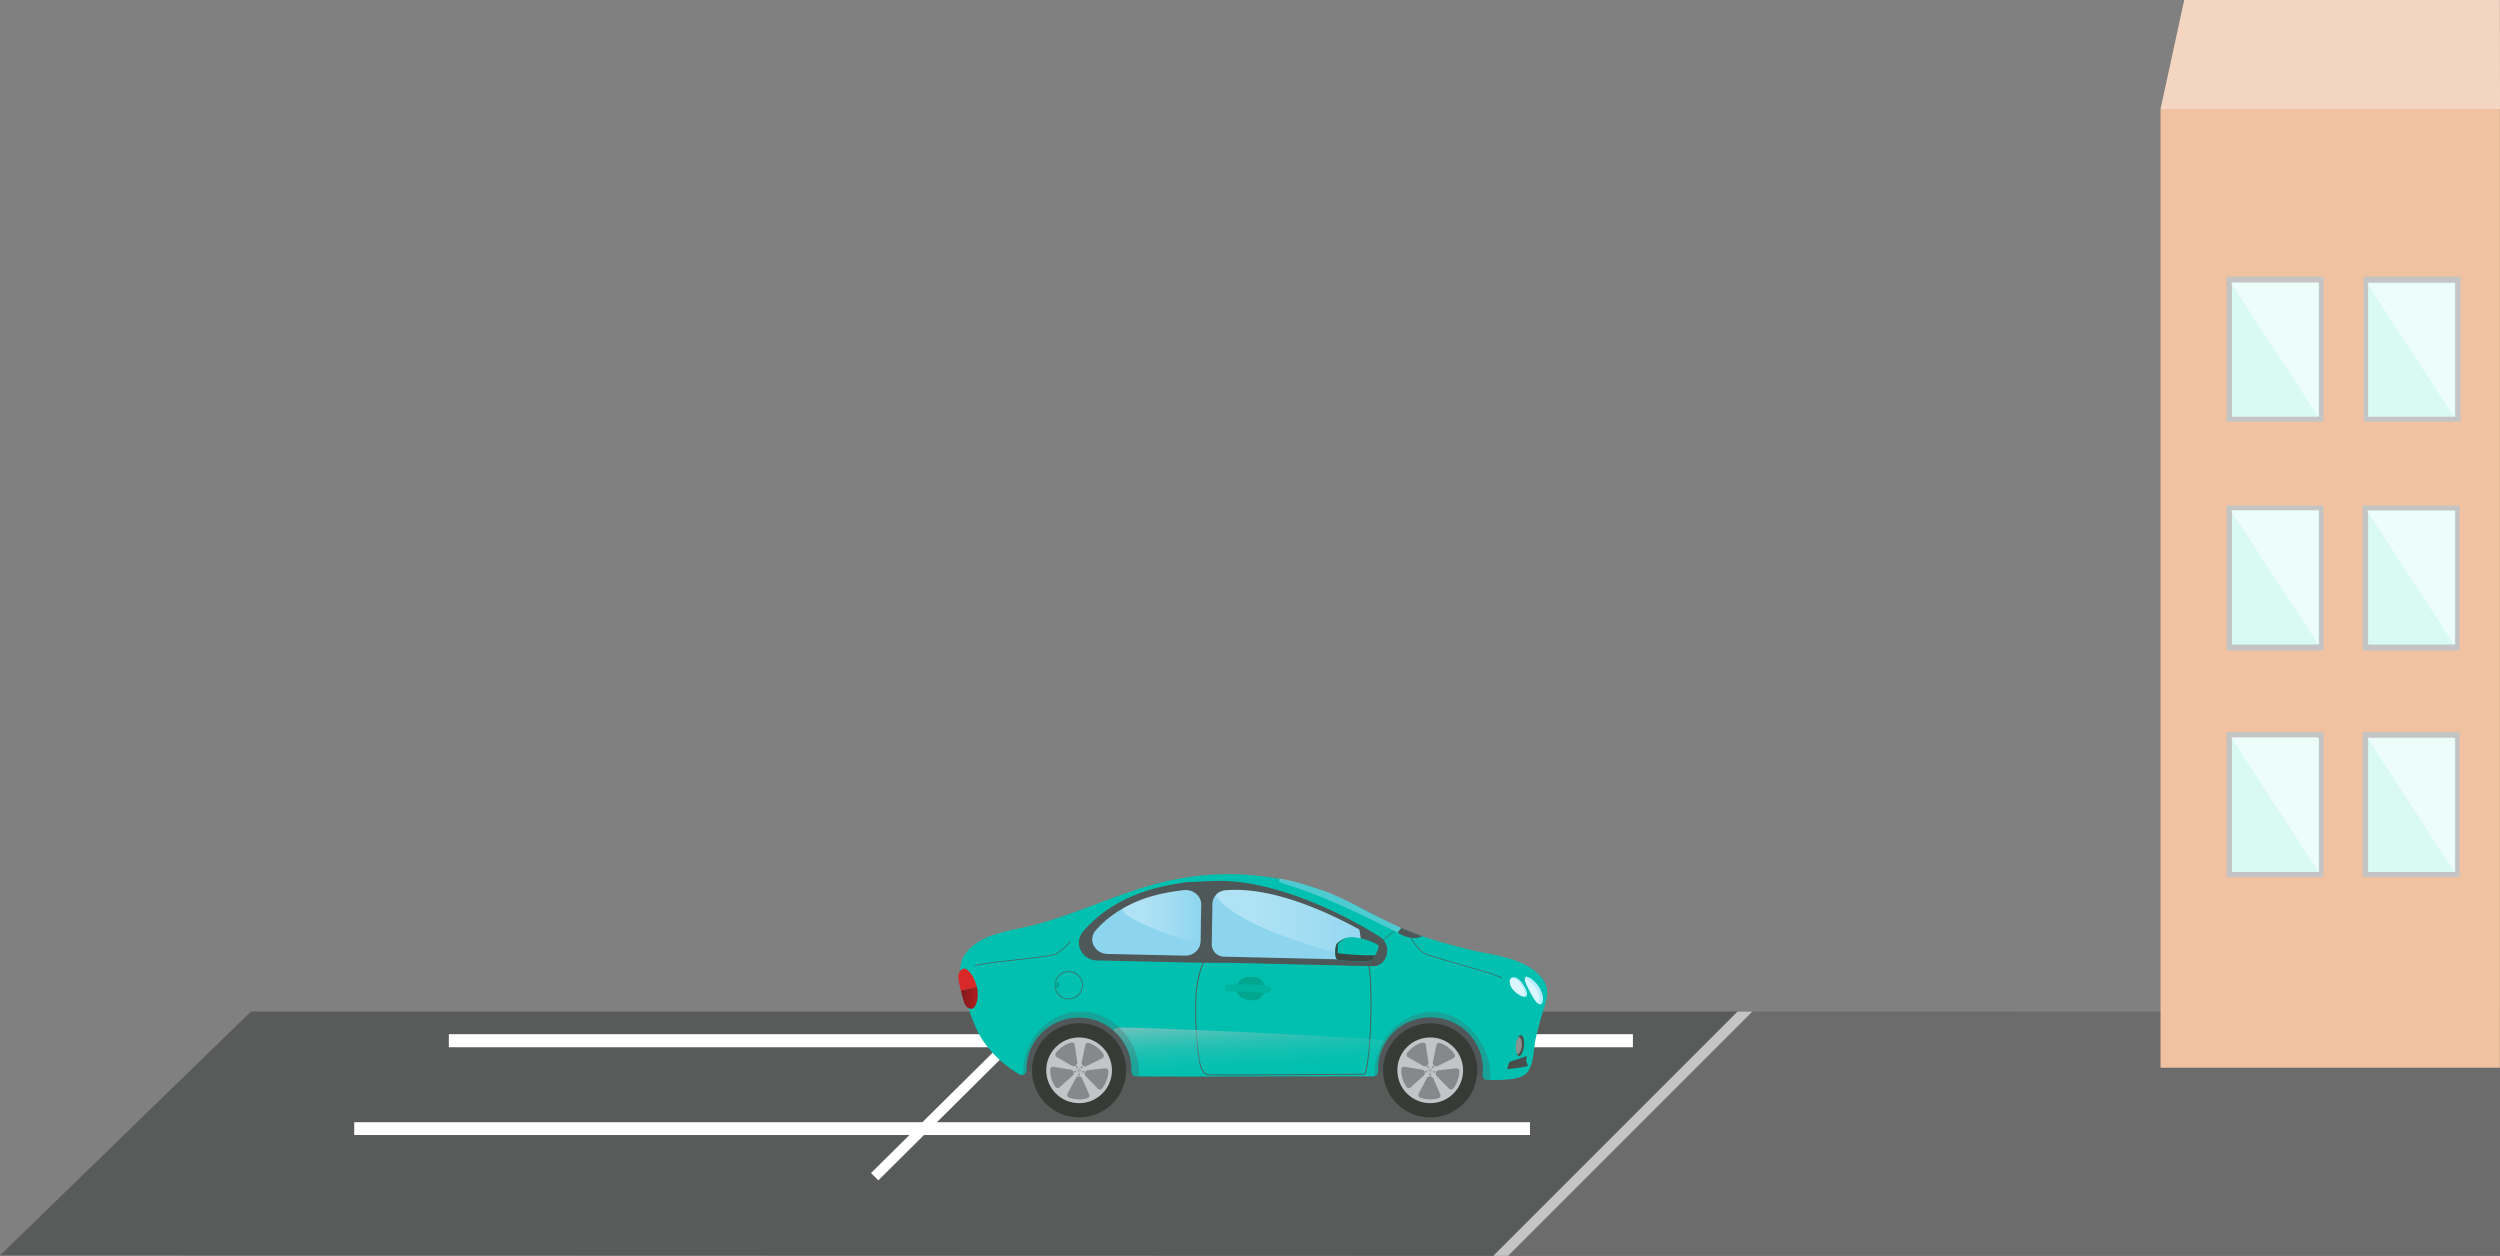 <svg xmlns="http://www.w3.org/2000/svg" xmlns:xlink="http://www.w3.org/1999/xlink" viewBox="0 0 1931.7 970.4"><rect x="0" y="0" width="1931.7" height="970.4" fill="#808080" stroke="none"/><defs><style>.cls-1{fill:#595b5b;}.cls-12,.cls-2,.cls-33{fill:#fff;}.cls-3{fill:#6d6c6c;}.cls-4{fill:#c4c4c4;}.cls-5{fill:#f4d5c1;}.cls-6{fill:#f0c2a2;}.cls-7{fill:#d9f9f3;}.cls-8{fill:#fafffe;opacity:0.6;}.cls-10,.cls-12,.cls-19,.cls-33,.cls-8{isolation:isolate;}.cls-10,.cls-9{fill:#515759;}.cls-10{opacity:0.28;}.cls-11{fill:#474e4b;}.cls-12{opacity:0.38;}.cls-13{fill:#373a35;}.cls-14{fill:#c3c4c7;}.cls-15{fill:#85898c;}.cls-16{fill:#acb1b5;}.cls-17{fill:#8b9298;}.cls-18{fill:#02c0af;}.cls-19,.cls-23{fill:#8dd5ef;}.cls-19{opacity:0.53;}.cls-20{fill:#4f5858;}.cls-21,.cls-22{fill:none;stroke:#4f5858;}.cls-21{stroke-linecap:round;stroke-linejoin:round;stroke-width:0.5px;}.cls-22{stroke-miterlimit:10;stroke-width:0.7px;}.cls-24{fill:#00a68e;}.cls-25{fill:#00b39e;}.cls-26{fill:url(#linear-gradient);}.cls-27{fill:#d92828;}.cls-28{fill:url(#linear-gradient-2);}.cls-29{fill:url(#linear-gradient-3);}.cls-30{fill:#3d4642;}.cls-31{fill:url(#linear-gradient-4);}.cls-32{fill:#b4eeff;}.cls-33{opacity:0.5;}</style><linearGradient id="linear-gradient" x1="511.38" y1="32.89" x2="524.73" y2="32.89" gradientTransform="matrix(0.99, -0.03, -0.03, 0.87, 235.45, 758.07)" gradientUnits="userSpaceOnUse"><stop offset="0.18" stop-color="#83181e"/><stop offset="1" stop-color="#ac1e1d"/></linearGradient><linearGradient id="linear-gradient-2" x1="867.58" y1="928.33" x2="928.21" y2="928.33" gradientTransform="translate(0 -220.38)" gradientUnits="userSpaceOnUse"><stop offset="0.24" stop-color="#fff" stop-opacity="0.3"/><stop offset="1" stop-color="#8dd5ef" stop-opacity="0.4"/></linearGradient><linearGradient id="linear-gradient-3" x1="939.68" y1="934.99" x2="1064.21" y2="934.99" gradientTransform="translate(0 -220.38)" gradientUnits="userSpaceOnUse"><stop offset="0.22" stop-color="#fff" stop-opacity="0.3"/><stop offset="1" stop-color="#8dd5ef" stop-opacity="0.4"/></linearGradient><linearGradient id="linear-gradient-4" x1="963.48" y1="993.7" x2="967.26" y2="1050.36" gradientTransform="translate(0 -220.38)" gradientUnits="userSpaceOnUse"><stop offset="0" stop-color="#c3c4c7"/><stop offset="1" stop-color="#02c0af" stop-opacity="0"/></linearGradient></defs><title>Asset 1</title><g id="Layer_2" data-name="Layer 2"><g id="Layer_1-2" data-name="Layer 1"><polygon class="cls-1" points="0 970 1165.2 970.4 1354 781.6 193.92 781.6 0 970"/><polygon class="cls-2" points="810.02 781.67 678.7 912 673 906.4 799.13 781.6 810.02 781.67"/><polygon class="cls-3" points="1931.7 781.65 1354 781.6 1165.2 970.4 1931.7 970.4 1931.7 781.65"/><polygon class="cls-4" points="1354 781.6 1165.2 970.4 1153.8 970.4 1342.6 781.6 1354 781.6"/><rect class="cls-2" x="346.8" y="799.1" width="914.9" height="10.1"/><rect class="cls-2" x="273.7" y="867.1" width="908.5" height="9.9"/><polygon class="cls-5" points="1931.7 84.2 1669.4 84.2 1687.7 0 1931.6 0 1931.7 84.2"/><rect class="cls-6" x="1669.4" y="84.2" width="262.2" height="740.8"/><rect class="cls-4" x="1720.4" y="565.7" width="74.9" height="112"/><rect class="cls-7" x="1724.6" y="570.3" width="67.3" height="103.5"/><polygon class="cls-8" points="1791.1 673 1723.7 569.5 1791.1 569.5 1791.1 673"/><rect class="cls-4" x="1825.6" y="565.7" width="74.9" height="112"/><rect class="cls-7" x="1829.8" y="570.3" width="67.3" height="103.5"/><polygon class="cls-8" points="1896.3 673.5 1829 569.9 1896.3 569.9 1896.3 673.5"/><rect class="cls-4" x="1720.4" y="390.6" width="74.9" height="112"/><rect class="cls-7" x="1724.6" y="394.4" width="67.3" height="103.6"/><polygon class="cls-8" points="1791.1 497.9 1723.7 394.4 1791.1 394.4 1791.1 497.9"/><rect class="cls-4" x="1825.6" y="390.6" width="74.9" height="112"/><rect class="cls-7" x="1829.8" y="394.4" width="67.3" height="103.6"/><polygon class="cls-8" points="1896.3 498.4 1829 394.8 1896.3 394.8 1896.3 498.4"/><rect class="cls-4" x="1720.4" y="213.8" width="74.9" height="112"/><rect class="cls-7" x="1724.6" y="218.4" width="67.3" height="103.6"/><polygon class="cls-8" points="1791.1 322 1723.7 218.4 1791.1 218.4 1791.1 322"/><rect class="cls-4" x="1826.4" y="213.8" width="74.9" height="112"/><rect class="cls-7" x="1829.8" y="218.4" width="67.3" height="103.6"/><polygon class="cls-8" points="1896.3 322.4 1829 218.9 1896.3 218.9 1896.3 322.4"/><path class="cls-9" d="M877.8,759.4c12.5-8.1,48.5-16.6,81,1,.5.3,1.1-.7,1.5-1,2.6-2.1,10.9-10.3,7.9-26.6-3.6-19.2-20.5-34.8-49.9-32.2-28.9,2.5-53.5,25.1-42.6,57.7C876,759,877,759.8,877.8,759.4Z"/><path class="cls-10" d="M962.3,760.8c2-24.9-19-47.8-42.5-47.8s-43.3,20.7-42.5,46.6c2.2.3,1.6-.7,2.4-2.8-.4-5.7,1.5-17.6,8.7-25.3,6.4-9,20.3-13.8,28.8-13.8,19.3-.6,31,11.4,36.1,21.6,3.9,7.9,3.4,18.9,3.8,19.2a3.35,3.35,0,0,0,1.5,1.8C959.2,761,961,760.8,962.3,760.8Z"/><ellipse class="cls-11" cx="775.73" cy="738.15" rx="7.7" ry="3" transform="translate(-31.9 1441.25) rotate(-84.62)"/><path class="cls-12" d="M774.7,731.8h0a14.52,14.52,0,0,0-1.9,6.1,13.55,13.55,0,0,0,.8,6.6c1.7,0,3.2-2.6,3.5-6.1S776.4,731.9,774.7,731.8Z"/><path class="cls-11" d="M780.7,745.8c-2.3,1.1-10.8,3.7-12.7,4.4a32.38,32.38,0,0,0-1.6,5.3c2.5-.2,11.6-1.2,15.4-2.5h0A8.68,8.68,0,0,1,780.7,745.8Z"/><path class="cls-9" d="M791.2,830.2c13.1-8.5,50.9-17.5,85.1,1.1.5.3,1.1-.7,1.6-1.1,2.8-2.3,11.5-10.9,8.3-27.9-3.8-20.2-21.5-36.6-52.4-33.9-30.4,2.7-56.2,26.4-44.7,60.6C789.3,829.9,790.4,830.7,791.2,830.2Z"/><path class="cls-9" d="M1062.1,831.5c14.4-9.7,52.9-18.3,85.5,2.9.6.2.4.1.9-.3,2.9-2,12.3-9.9,10.5-27.2-2.2-20.4-18.6-38.2-49.5-37.9-30.5.3-58.1,21.8-49.4,56.8C1060.3,826.7,1061.3,832,1062.1,831.5Z"/><circle class="cls-13" cx="1105.1" cy="827.04" r="36.4"/><circle class="cls-14" cx="1105.1" cy="827" r="25.4"/><path class="cls-15" d="M1110.9,823.7l12.1-6a2.16,2.16,0,0,0,1-2.9c0-.1-.1-.2-.1-.3a22.47,22.47,0,0,0-11.1-8.6,2.23,2.23,0,0,0-2.8,1.3c0,.1-.1.2-.1.3l-2.8,13.2a2.66,2.66,0,0,0,2.1,3.2A2.1,2.1,0,0,0,1110.9,823.7Zm-7.2-3.1-2-13.3a2.16,2.16,0,0,0-2.5-1.8.37.37,0,0,0-.3.1,21.89,21.89,0,0,0-11.6,8,2.32,2.32,0,0,0,.4,3.1c.1.1.2.1.2.2l11.7,6.7a2.65,2.65,0,0,0,3.7-1A3.12,3.12,0,0,0,1103.7,820.6Zm-1.2,12.5-6.3,11.9a2.18,2.18,0,0,0,.9,3c.1,0,.2.1.3.1a22.67,22.67,0,0,0,14.1.5,2.19,2.19,0,0,0,1.5-2.7c0-.1-.1-.2-.1-.3l-5.4-12.3a2.71,2.71,0,0,0-3.6-1.4A3.33,3.33,0,0,0,1102.5,833.1Zm22.7-7.6-13.4,1.4a2.7,2.7,0,0,0-2.4,3,2.47,2.47,0,0,0,.8,1.6l9.4,9.7a2.12,2.12,0,0,0,3.1,0l.2-.2a22.63,22.63,0,0,0,4.8-13.1v-.2a2.16,2.16,0,0,0-2.2-2.2.19.19,0,0,0-.3,0Zm-26.6,1-13.3-2.2a2.16,2.16,0,0,0-2.5,1.8v.2h0a21.69,21.69,0,0,0,4,13.5,2.23,2.23,0,0,0,3.1.5c.1-.1.2-.1.2-.2l10-9a2.81,2.81,0,0,0,.2-3.9,3.1,3.1,0,0,0-1.7-.7Z"/><circle class="cls-16" cx="1105.1" cy="827.04" r="1.8" transform="translate(240.75 1903.2) rotate(-88.04)"/><circle class="cls-17" cx="1105" cy="830.3" r="0.8"/><circle class="cls-17" cx="1108.3" cy="828.3" r="0.8"/><circle class="cls-17" cx="1107.2" cy="824.5" r="0.8"/><circle class="cls-17" cx="1103.3" cy="824.3" r="0.8"/><circle class="cls-17" cx="1102" cy="828" r="0.8"/><path class="cls-18" d="M1191.7,756.1h0c-10.1-13-28.3-16.6-44.3-19.8-4.2-.8-8.2-1.6-11.9-2.5-20.1-5.1-41.3-10.8-60.3-20.1-5.5-2.7-11-5.6-16.4-8.3-12.9-6.7-26.3-13.7-40.6-18.6a214.23,214.23,0,0,0-113.1-6.7c-20.3,4.3-39.9,11.6-58.7,18.7-14.4,5.4-29.2,11-44.2,15.1-4.6,1.3-9.4,2.3-14,3.3-8.3,1.8-17,3.6-25,6.9-10.2,4.2-17.5,10.9-20.1,18.5v.1l-.1.2a.76.76,0,0,0-.1.4h0c-1.8,6.1-.8,12.2.4,17.5s2.6,10.7,4.3,15.9v.2a168.3,168.3,0,0,0,7,18.3c7.1,15.8,21.7,28.4,33,34.9a3.62,3.62,0,0,0,5.5-3.5v-.5c0-21.9,18.2-39.8,40.5-39.8s40.6,17.8,40.6,39.7v2.1a3.59,3.59,0,0,0,3.6,3.6c16.4.1,33.2.1,50.1.1,18.2,0,36.4,0,54.4-.1,26.2,0,52.5-.1,78.7,0h.5l.4-.1a2,2,0,0,0,.6-.2,3.72,3.72,0,0,0,2.3-3.5v-2c0-21.9,18.2-39.8,40.5-39.8s40.5,17.8,40.5,39.7c0,1.4-.1,3.7-.2,4.8a3.59,3.59,0,0,0,3.3,3.9h4c9.9,0,20-.3,25.1-4,5.6-4,6.7-13.3,7.5-20.8.3-2.3.5-4.4.8-5.9,1.8-8,4-16.1,6.4-23.9l.2-.7C1195.2,772.2,1197.8,763.9,1191.7,756.1Z"/><path class="cls-19" d="M1080.6,720.9a36.07,36.07,0,0,0,2.2-3.9c-6.2-2.8-17.3-8.2-22.4-10.7-13.2-6.8-26.5-14.8-41.5-19.3-12-3.6-15.8-5.3-22.9-6.8-5.1-1.1-6.5-1.4-7.3-1.3-.5.1-.1,1-.2,1.9a.81.81,0,0,0,.4.9C1011.9,689.3,1027.1,694.1,1080.6,720.9Z"/><path class="cls-20" d="M1071.5,737.4c-1.2,5.6-5.4,9.2-10.5,9.1l-123.2-2.8c-5.8-.1-10.5-5.7-10.4-12.3l.6-37.5c.1-6.9-49.5-11.3,10.8-13.2,44.7-1.5,99.1,25.1,127.6,43.3A12.36,12.36,0,0,1,1071.5,737.4Z"/><path class="cls-20" d="M932.9,730.4c-.1,7.5,52.8,14.8-14.4,13.3l-70.9-1.6a14.09,14.09,0,0,1-13.1-9,13,13,0,0,1,2.3-13.2c12.5-14.8,36.6-33.4,80.8-38.1a14.55,14.55,0,0,1,12,4.3,13.12,13.12,0,0,1,3.8,9.6Z"/><path class="cls-21" d="M1090.2,724.4c1.7,3.7,7.2,10.3,9.6,11.8s10.5,3.8,16.7,5.7,40.9,11.3,43.8,13.7"/><path class="cls-21" d="M826.6,727.7c-2.2,3.2-8.5,8.5-11.1,9.6s-10.8,1.9-17.2,2.8-41.7,4.3-44.9,6.1"/><path class="cls-22" d="M930.7,741.9c-3.8,8-8.2,19.6-6.5,51.9s4.7,36.1,9.7,36.6,118.9-.3,120.7-.4c1.4-2.8,3.8-16.9,4.5-39.7s-.2-40.2-1.6-44.3Z"/><ellipse class="cls-11" cx="1174.46" cy="807.88" rx="8.1" ry="3.1" transform="translate(260.03 1901.42) rotate(-84.62)"/><path class="cls-12" d="M1173.4,801.2h0a14.55,14.55,0,0,0-2,6.4,15,15,0,0,0,.8,7c1.7,0,3.4-2.8,3.7-6.4S1175.2,801.4,1173.4,801.2Z"/><path class="cls-11" d="M1179.7,815.9c-2.4,1.1-11.4,3.9-13.4,4.7a38.59,38.59,0,0,0-1.7,5.5c2.6-.2,12.2-1.2,16.2-2.6h0C1179.2,821.2,1179.1,818.7,1179.7,815.9Z"/><path class="cls-23" d="M927.6,727.6c-.1,6.1-5.5,11-12.1,10.8l-59.8-1.3a12,12,0,0,1-11-7.4,10.42,10.42,0,0,1,1.9-10.8c10.5-12,30.8-27.2,68.2-31a12.64,12.64,0,0,1,10.1,3.5,10.57,10.57,0,0,1,3.2,7.8Z"/><path class="cls-23" d="M1063.9,734.3a9.25,9.25,0,0,1-9.3,7.4l-109.1-2.5a9.61,9.61,0,0,1-9.2-10l.5-30.5a10.73,10.73,0,0,1,9.5-10.7c39.4-3.7,87.8,20.6,113.1,35.4A9.89,9.89,0,0,1,1063.9,734.3Z"/><path class="cls-24" d="M955.5,763.8c0-3.5,2.3-9.1,11.4-9.1s10.3,6.1,10.2,9.3-1.8,9.6-10.3,8.9S955.5,768.5,955.5,763.8Z"/><path class="cls-25" d="M946.3,763.4c-.1,1.4.8,3.1,4.3,2.8,6.3-.5,24.8.6,28,1.2,3,.6,5.5-4.4,1.7-5.5s-15.4-1.3-21.1-1.4C950,760.4,946.6,760,946.3,763.4Z"/><path class="cls-26" d="M754.8,762.5c2,8-.5,16.1-3.7,16.9-1.7.4-4.8-1.1-5.8-4.1a101.34,101.34,0,0,1-2.9-9.9"/><path class="cls-27" d="M742.4,765.4c-.9-3.8-2.2-8.8-1.9-11.6.3-3.3,2.8-5.3,4.6-5.4,2.8-.1,7.7,5.9,9.7,14.2"/><path class="cls-28" d="M927.7,727.8c-.1,4.4-71.7-20.6-58.5-26.9,10.9-5.2,17-9.5,45.5-13.2a12.29,12.29,0,0,1,10.3,3.5,10.63,10.63,0,0,1,3.2,7.9Z"/><path class="cls-29" d="M1063.9,734.3a9.25,9.25,0,0,1-9.3,7.4s-92.9-20.3-114.5-48.5c-1.5-1.9,1.1-4.1,6.1-5.3,39.4-3.7,87.8,20.6,113.1,35.4A10,10,0,0,1,1063.9,734.3Z"/><polygon class="cls-20" points="1064.4 742.6 1054.4 744.4 1050.1 716.5 1064.1 725.8 1064.4 742.6"/><path class="cls-18" d="M1032.6,729.5c.7-1.1,5.8-5.3,11.1-5.4s16.6,2.8,21.4,6.4c.5,1.8-1.6,7.1-5.3,11.5-4.7,1.9-20.6.6-26.6-.3C1031.2,740,1031.2,733.8,1032.6,729.5Z"/><path class="cls-30" d="M1033.7,736.3a50,50,0,0,1,.1-6.7c.2-1.1,4-3.9,6.9-5a17.94,17.94,0,0,0-8,4.9c-1.5,4.3-1.4,10.5.6,12.1,5.9.9,21.9,2.2,26.6.3a31.76,31.76,0,0,0,2.7-3.7C1053.8,738.3,1035.8,737.3,1033.7,736.3Z"/><circle class="cls-21" cx="825.8" cy="761.3" r="10.6"/><path class="cls-24" d="M815.2,758.6c1.2,0,3.5.1,3.5,2,0,2.2-1.7,2.8-3.3,2.8C814.3,762.8,814.5,759.5,815.2,758.6Z"/><circle class="cls-13" cx="833.8" cy="827" r="36.4"/><circle class="cls-14" cx="833.8" cy="827" r="25.4"/><path class="cls-15" d="M839.6,823.7l12.1-6a2.16,2.16,0,0,0,1-2.9c0-.1-.1-.2-.1-.3a22.47,22.47,0,0,0-11.1-8.6,2.23,2.23,0,0,0-2.8,1.3c0,.1-.1.2-.1.3l-2.8,13.2a2.81,2.81,0,0,0,2.1,3.3A3.61,3.61,0,0,0,839.6,823.7Zm-7.2-3.1-2-13.3a2.16,2.16,0,0,0-2.5-1.8.37.37,0,0,0-.3.1,22.94,22.94,0,0,0-11.7,7.9,2.32,2.32,0,0,0,.4,3.1c.1.1.2.1.2.2l11.7,6.7a2.65,2.65,0,0,0,3.7-1A2.4,2.4,0,0,0,832.4,820.6Zm-1.2,12.5L824.9,845a2.18,2.18,0,0,0,.9,3c.1,0,.2.1.3.1a22.67,22.67,0,0,0,14.1.5,2.19,2.19,0,0,0,1.5-2.7c0-.1-.1-.2-.1-.3l-5.5-12.3a2.71,2.71,0,0,0-3.6-1.4A3.74,3.74,0,0,0,831.2,833.1Zm22.7-7.6-13.4,1.4a2.7,2.7,0,0,0-2.4,3,2.47,2.47,0,0,0,.8,1.6l9.4,9.7a2.12,2.12,0,0,0,3.1,0l.2-.2a22.63,22.63,0,0,0,4.8-13.1v-.2a2.16,2.16,0,0,0-2.2-2.2.19.19,0,0,0-.3,0Zm-26.6,1L814,824.3a2.16,2.16,0,0,0-2.5,1.8v.2h0a21.69,21.69,0,0,0,4,13.5,2.23,2.23,0,0,0,3.1.5c.1-.1.2-.1.2-.2l10-9a2.72,2.72,0,0,0,.1-3.9,2.57,2.57,0,0,0-1.6-.7Z"/><circle class="cls-16" cx="833.8" cy="827" r="1.8"/><circle class="cls-17" cx="833.7" cy="830.3" r="0.8"/><circle class="cls-17" cx="837" cy="828.2" r="0.8"/><circle class="cls-17" cx="835.9" cy="824.5" r="0.8"/><circle class="cls-17" cx="832" cy="824.3" r="0.8"/><circle class="cls-17" cx="830.7" cy="828" r="0.8"/><path class="cls-31" d="M1063.4,803.2c-36.9-2.9-165-8.9-198.4-9.3-1.3,0-5.6,1.5-4.6,2.3,9.9,8.9,12.3,18.6,12.8,20.7a53.63,53.63,0,0,1,1.1,12c0,1.1,1.8,2.7,3,2.7,18.9.5,59.4.2,81.5.2,24.5,0,81.6-.1,102.6-.1a3.93,3.93,0,0,0,3.2-3.2l.1-6c.1-4.1,2.3-11.4,5.5-17.1C1070.7,804.3,1069.9,803.7,1063.4,803.2Z"/><path class="cls-10" d="M879.9,831.8c2.2-26.2-20-50.2-44.7-50.2s-45.5,21.7-44.6,48.9c2.3.3,1.7-.8,2.5-2.9-.5-6,1.6-18.5,9.1-26.5,6.7-9.5,21.4-14.5,30.2-14.5,20.3-.6,32.5,11.9,37.9,22.7,4.1,8.3,3.5,19.9,4,20.2a3.58,3.58,0,0,0,1.5,1.9C876.7,831.9,878.6,831.8,879.9,831.8Z"/><path class="cls-10" d="M1151.5,834.7c2.2-26.2-19.8-52.8-44.5-52.8s-45.7,22.5-44.8,49.7a3.58,3.58,0,0,0,2.4-3.6c-.5-6,1.9-18.6,9.4-26.6,6.7-9.5,21.4-14.5,30.2-14.5,20.3-.6,32.4,12,37.8,22.7,4.1,8.3,3.2,21.7,3.5,22.3a3.65,3.65,0,0,0,1.8,2.4A10.2,10.2,0,0,0,1151.5,834.7Z"/><path class="cls-32" d="M1168.8,764.3c2.5,3.4,8.7,7.3,10.6,5.4s-1.1-7.2-3.6-10.6-6.1-4.9-8.1-3.5S1166.3,760.9,1168.8,764.3Z"/><path class="cls-32" d="M1183.4,768.5c-5-8.8-6.2-12.8-4.5-13.8s10.7,4.6,13.1,14.6c.7,3.1,0,7.3-2.3,6.8S1185,771.3,1183.4,768.5Z"/><path class="cls-33" d="M1166.6,757.4a2.84,2.84,0,0,1,.9-1c2.2-1.3,6,.8,8.5,4.9,2.1,3.3,2.6,6.8,1.6,8.8-2.7-.3-6.9-3.2-8.8-5.8A9.69,9.69,0,0,1,1166.6,757.4Z"/><path class="cls-33" d="M1183.4,768.5c-3.7-6.5-5.3-10.3-5.2-12.3,3.7.8,9.3,6.8,10.7,11.8.9,3.4.3,6-.8,7.3C1186.3,773.8,1184.7,770.7,1183.4,768.5Z"/><path class="cls-20" d="M1082.6,717c-.3,1.6-3.4,2.9-1.9,4.1a27.43,27.43,0,0,0,12.2,3.8c2,0,5.2-.8,5.7-1.6C1090.3,720.1,1083.3,717.2,1082.6,717Z"/><path class="cls-20" d="M1077.6,719.5l-10.5,8.3a.19.19,0,0,1-.3,0h0a.19.19,0,0,1,0-.3l10.3-8.1Z"/></g></g></svg>
